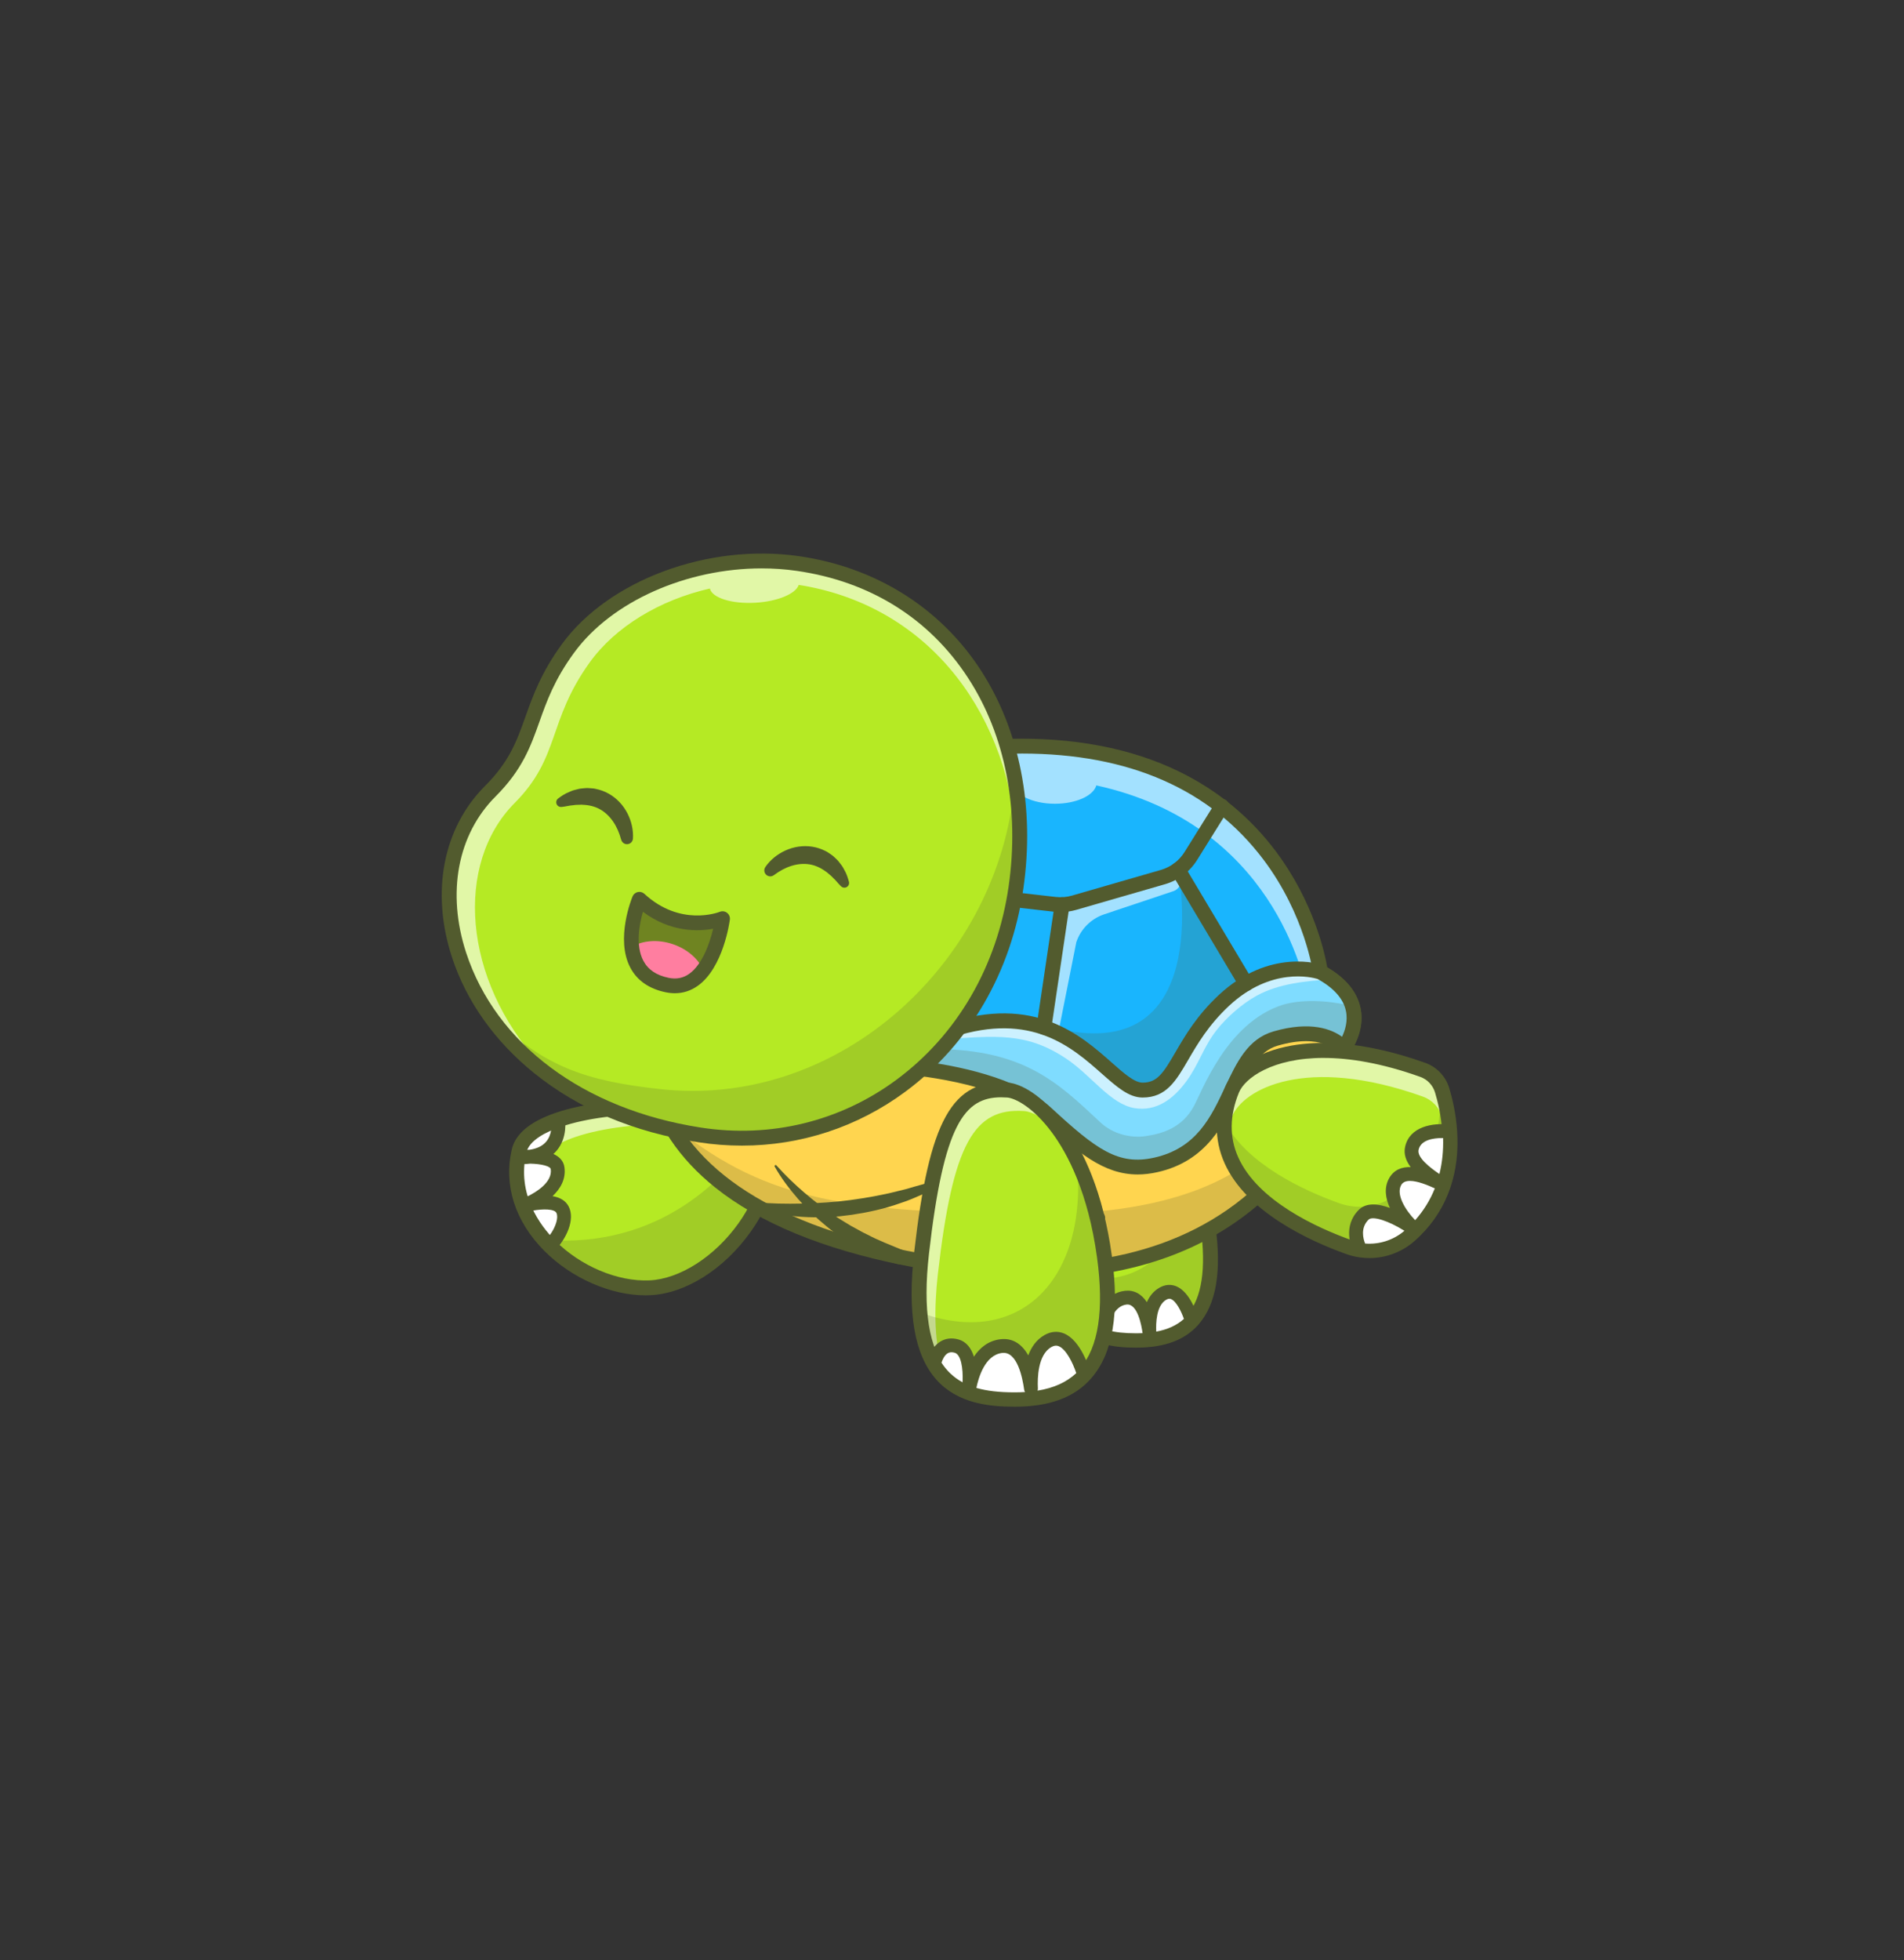 <svg width="375" height="386" viewBox="0 0 375 386" fill="none" xmlns="http://www.w3.org/2000/svg">
<rect x="0" y="0" width="375" height="386" fill="#333333" stroke="none"/>
<g clip-path="url(#clip0_799_27652)">
<path d="M234.602 260.991C232.424 263.325 229.492 264.333 226.387 264.667C225.489 264.767 224.577 264.806 223.661 264.806C221.17 264.806 218.655 264.597 216.412 263.759C214.258 262.954 212.355 261.568 210.971 259.223C209.263 256.345 208.339 252.019 208.691 245.551C208.751 244.368 208.858 243.115 209.01 241.78C211.362 221.11 214.765 215.614 222.564 216.141C224.87 216.298 229.708 219.39 233.453 227.098C235.322 230.944 236.918 235.944 237.79 242.303C239.135 252.128 237.573 257.8 234.599 260.991H234.602Z" fill="#B5EA24"/>
<g opacity="0.6">
<path d="M213.676 261.623C211.968 258.746 211.044 254.419 211.396 247.951C211.456 246.768 211.563 245.515 211.715 244.18C214.067 223.51 217.47 218.014 225.269 218.541C226.551 218.628 228.622 219.625 230.849 221.821C227.88 217.93 224.852 216.254 223.17 216.139C215.37 215.614 211.968 221.108 209.615 241.778C209.467 243.11 209.357 244.366 209.297 245.549C208.947 252.017 209.871 256.343 211.576 259.221C212.24 260.344 213.02 261.242 213.89 261.968C213.817 261.855 213.746 261.741 213.676 261.623Z" fill="white"/>
</g>
<g opacity="0.2">
<path d="M234.732 260.09C232.554 262.425 229.622 263.433 226.517 263.767C225.619 263.866 224.708 263.905 223.791 263.905C221.3 263.905 218.786 263.696 216.543 262.858C214.389 262.054 212.485 260.667 211.101 258.322C209.393 255.445 209.688 254.395 208.788 250.194C224.483 256.064 235.497 245.092 233.581 226.197C235.45 230.044 237.046 235.044 237.918 241.402C239.263 251.228 237.701 256.899 234.727 260.09H234.732Z" fill="#525B2E"/>
</g>
<path d="M223.794 265.37C219.768 265.37 214.702 264.876 211.258 261.014C207.746 257.079 206.579 250.439 207.686 240.712C209.782 222.314 212.694 213.099 222.794 213.778C224.799 213.914 228.361 215.721 231.8 220.374C234.442 223.949 237.902 230.466 239.372 241.203C240.631 250.395 239.55 256.802 236.066 260.795C233.382 263.873 229.366 265.37 223.791 265.37H223.794ZM221.71 216.671C216.065 216.671 212.898 220.854 210.597 241.047C209.602 249.773 210.561 255.834 213.443 259.066C216.099 262.04 220.164 262.442 223.794 262.442C228.538 262.442 231.737 261.309 233.86 258.873C236.714 255.601 237.591 249.791 236.471 241.605C233.972 223.372 225.303 216.888 222.598 216.705C222.295 216.684 222 216.674 221.71 216.674V216.671Z" fill="#525B2E"/>
<path d="M234.732 260.09C232.554 262.427 229.622 263.435 226.52 263.767C225.622 263.866 224.71 263.905 223.796 263.905C221.305 263.905 218.791 263.696 216.548 262.858C214.391 262.051 212.49 260.665 211.106 258.323C211.106 258.323 211.762 254.745 214.639 255.531C217.156 256.218 216.733 261.302 216.587 262.571C216.78 261.276 217.804 255.988 221.705 255.531C224.961 255.15 226.029 259.733 226.371 262.221C226.264 260.054 226.465 256.213 229.032 254.745C232.651 252.677 234.685 259.913 234.735 260.088L234.732 260.09Z" fill="white"/>
<path d="M223.794 264.098C220.739 264.098 218.412 263.761 216.477 263.041C214.049 262.132 212.237 260.623 210.936 258.424L210.9 258.361L210.913 258.291C210.926 258.215 211.273 256.398 212.548 255.596C213.161 255.21 213.882 255.126 214.689 255.346C216.483 255.834 216.882 258.322 216.9 260.338C217.553 258.26 218.916 255.667 221.679 255.34C224.327 255.032 225.585 257.724 226.191 260.221C226.342 258.134 226.972 255.701 228.933 254.581C229.711 254.137 230.481 254.063 231.225 254.369C233.528 255.312 234.784 259.557 234.92 260.04L234.928 260.095V260.171L234.876 260.226C232.894 262.351 230.168 263.571 226.541 263.96C225.692 264.054 224.797 264.101 223.796 264.101L223.794 264.098ZM211.31 258.288C212.561 260.372 214.297 261.808 216.613 262.675C218.504 263.38 220.783 263.709 223.794 263.709C224.778 263.709 225.661 263.665 226.496 263.571C229.98 263.197 232.604 262.041 234.513 260.038C234.306 259.346 233.087 255.547 231.076 254.724C230.442 254.466 229.802 254.526 229.123 254.915C226.648 256.33 226.455 260.093 226.559 262.21L226.173 262.247C225.818 259.657 224.763 255.359 221.723 255.724C217.924 256.171 216.934 261.531 216.775 262.599L216.389 262.547C216.506 261.521 216.976 256.369 214.584 255.716C213.887 255.528 213.271 255.594 212.756 255.92C211.756 256.549 211.386 257.959 211.31 258.286V258.288Z" fill="#525B2E"/>
<path d="M223.794 265.268C221.781 265.268 218.788 265.15 216.07 264.134C213.417 263.142 211.354 261.421 209.931 259.016C209.764 258.734 209.704 258.4 209.764 258.079C209.809 257.834 210.25 255.661 211.926 254.606C212.814 254.047 213.877 253.914 214.997 254.217C216.242 254.557 217.005 255.473 217.459 256.614C218.397 255.379 219.71 254.395 221.543 254.178C223.314 253.972 224.791 254.758 225.883 256.416C226.392 255.264 227.173 254.238 228.353 253.564C229.445 252.94 230.591 252.844 231.667 253.285C234.421 254.413 235.795 258.842 236.043 259.719C236.077 259.839 236.095 259.964 236.095 260.09C236.095 260.437 235.965 260.769 235.73 261.022C233.549 263.361 230.583 264.701 226.666 265.121C225.781 265.221 224.841 265.268 223.797 265.268H223.794ZM218.089 261.925C219.637 262.346 221.483 262.544 223.794 262.544C224.227 262.544 224.64 262.536 225.037 262.518C225.029 262.481 225.021 262.445 225.019 262.408C224.833 261.048 224.047 256.622 221.862 256.886C219.459 257.168 218.457 260.278 218.091 261.925H218.089ZM230.309 255.739C230.15 255.739 229.954 255.786 229.703 255.93C227.698 257.076 227.653 260.667 227.726 262.155C227.726 262.176 227.726 262.197 227.726 262.215C229.985 261.797 231.782 260.97 233.179 259.708C232.643 258.189 231.664 256.228 230.633 255.805C230.541 255.768 230.437 255.737 230.309 255.737V255.739ZM212.576 258.11C213.318 259.218 214.232 260.1 215.342 260.774C215.381 258.651 214.973 257.037 214.279 256.847C213.783 256.711 213.529 256.818 213.381 256.909C212.992 257.149 212.725 257.69 212.576 258.108V258.11Z" fill="#525B2E"/>
<path d="M127.982 253.583C121.258 253.886 113.584 250.641 108.284 245.316C107.913 244.94 107.547 244.559 107.203 244.16C103.019 239.428 100.696 233.295 102.228 226.657C102.852 223.957 105.785 221.931 109.926 220.516C121.883 216.416 143.942 217.395 149.765 221.962C150.457 222.503 150.916 223.095 151.109 223.735C154.687 235.812 140.863 253.001 127.987 253.586L127.982 253.583Z" fill="#B5EA24"/>
<g opacity="0.6">
<path d="M110.582 247.538C106.398 242.807 104.074 236.673 105.607 230.036C106.231 227.336 109.164 225.309 113.302 223.894C124.149 220.176 143.31 220.635 151.12 224.163C151.115 224.145 151.109 224.127 151.104 224.108C150.914 223.471 150.451 222.876 149.759 222.335C143.937 217.771 121.88 216.789 109.921 220.889C105.78 222.304 102.847 224.33 102.223 227.03C100.69 233.668 103.014 239.801 107.197 244.533C107.542 244.93 107.908 245.314 108.278 245.69C109.2 246.614 110.195 247.473 111.242 248.264C111.015 248.027 110.79 247.784 110.576 247.536L110.582 247.538Z" fill="white"/>
</g>
<path d="M108.284 245.316C103.435 240.448 100.568 233.85 102.228 226.659C102.85 223.959 105.782 221.933 109.923 220.515C109.923 220.515 110.148 226.108 106.221 227.419C106.221 227.419 108.84 227.419 109.822 230.038C110.803 232.657 106.876 235.602 106.876 235.602C106.876 235.602 109.495 235.602 110.803 238.221C111.72 240.051 110.393 243.164 108.284 245.318V245.316Z" fill="white"/>
<path d="M108.284 245.593L108.145 245.454C102.672 239.958 100.502 233.268 102.038 226.615C102.636 224.017 105.268 221.902 109.861 220.33L110.109 220.246L110.119 220.507C110.119 220.562 110.284 225.612 106.949 227.322C107.84 227.523 109.315 228.132 110.004 229.967C110.85 232.221 108.346 234.626 107.364 235.456C108.216 235.597 109.978 236.13 110.978 238.133C111.994 240.159 110.42 243.415 108.422 245.452L108.284 245.593ZM109.728 220.787C105.49 222.283 102.962 224.325 102.416 226.701C100.925 233.161 103.006 239.665 108.281 245.037C110.425 242.775 111.433 239.908 110.628 238.305C109.391 235.83 106.975 235.793 106.874 235.793H106.294L106.759 235.443C106.798 235.414 110.558 232.555 109.639 230.103C108.717 227.646 106.323 227.612 106.221 227.61H105.033L106.158 227.231C109.419 226.145 109.709 221.894 109.728 220.787Z" fill="#525B2E"/>
<path d="M127.128 255.068C120.292 255.068 112.587 251.71 107.244 246.35C101.45 240.532 99.163 233.422 100.8 226.327C101.502 223.272 104.414 220.852 109.448 219.126C120.64 215.292 140.991 215.627 149.039 219.778C150.937 220.758 152.104 221.946 152.509 223.311C154.196 229.009 152.496 236.025 147.845 242.561C142.589 249.945 135.004 254.729 128.05 255.045C127.745 255.058 127.439 255.066 127.131 255.066L127.128 255.068ZM128.802 219.371C122.295 219.371 115.517 220.149 110.399 221.901C107.639 222.847 104.231 224.494 103.657 226.988C101.764 235.187 106.393 241.344 109.323 244.284C114.349 249.329 121.653 252.405 127.917 252.123C133.899 251.851 140.785 247.433 145.459 240.866C149.524 235.156 151.109 228.907 149.702 224.15C149.605 223.828 149.219 223.173 147.699 222.387C144.02 220.489 136.61 219.371 128.805 219.371H128.802Z" fill="#525B2E"/>
<path d="M108.284 246.679C107.921 246.679 107.573 246.535 107.317 246.277C101.549 240.485 99.27 233.409 100.899 226.351C101.594 223.335 104.482 220.935 109.48 219.225C109.858 219.097 110.271 219.139 110.615 219.343C110.957 219.546 111.195 219.888 111.263 220.283C111.289 220.434 111.879 224.022 109.571 226.654C109.391 226.858 109.2 227.051 108.999 227.231C110.135 227.748 110.997 228.568 111.169 229.853C111.493 232.229 110.328 234.124 108.827 235.537C110.182 235.767 111.396 236.36 112.02 237.61C113.289 240.146 111.589 243.885 109.255 246.269C108.999 246.53 108.652 246.676 108.289 246.676H108.284V246.679ZM104.928 238.386C105.897 240.363 107.116 242.008 108.239 243.279C109.545 241.517 110.012 239.681 109.587 238.832C109.182 238.026 106.926 238.031 104.928 238.386ZM103.187 229.228C102.965 231.56 103.252 233.701 103.834 235.618C105.594 234.759 108.824 232.814 108.472 230.221C108.391 229.623 106.581 229.187 104.419 229.134C104.022 229.181 103.612 229.213 103.187 229.226V229.228ZM108.555 222.502C106.479 223.403 104.448 224.685 103.735 226.406C103.915 226.403 104.106 226.403 104.302 226.406C105.719 226.197 106.795 225.685 107.513 224.876C108.153 224.152 108.438 223.27 108.555 222.505V222.502Z" fill="#525B2E"/>
<g opacity="0.2">
<path d="M127.982 253.583C121.259 253.886 113.584 250.64 108.284 245.316C107.913 244.94 107.547 244.559 107.203 244.159C129.964 245.856 143.195 232.077 149.762 221.959C150.454 222.499 150.914 223.092 151.107 223.732C154.684 235.809 140.861 252.998 127.985 253.583H127.982Z" fill="#525B2E"/>
</g>
<path d="M267.434 200.033C267.103 199.793 258.692 193.8 250.668 198.612C242.485 203.521 236.265 223.489 226.447 222.833C216.626 222.178 203.86 196.975 178.657 210.394C178.657 210.394 143.861 205.331 129.364 213.264C126.264 201.409 130.539 191.408 130.539 191.408C130.539 191.408 143.305 148.527 199.139 146.956C254.974 145.381 260.815 191.408 260.815 191.408C265.776 194.103 267.299 197.286 267.434 200.03V200.033Z" fill="#19B5FE"/>
<g opacity="0.6">
<path d="M232.126 172.031L209.976 179.165L206.597 201.692L208.474 203.193L211.981 185.541C212.845 182.946 214.882 180.907 217.477 180.04L231.092 175.486C232.513 175.011 233.056 173.285 232.165 172.081L232.129 172.031H232.126Z" fill="white"/>
</g>
<g opacity="0.6">
<path d="M266.685 200.033C266.46 199.871 262.627 197.147 257.716 196.792C256.909 192.097 250.456 162.202 215.924 154.658C215.357 156.698 211.921 158.27 207.766 158.27C203.213 158.27 199.526 156.384 199.526 154.058C199.526 153.669 199.627 153.293 199.823 152.938C198.622 152.922 197.392 152.935 196.139 152.972C150.744 154.246 133.818 182.825 129.071 193.468C129.471 192.157 129.787 191.413 129.787 191.413C129.787 191.413 142.555 148.535 198.392 146.963C254.224 145.389 260.068 191.413 260.068 191.413C265.027 194.108 266.552 197.291 266.688 200.035L266.685 200.033Z" fill="white"/>
</g>
<path d="M264.648 206.47C264.648 206.47 264.64 206.527 264.617 206.632C263.993 209.935 252.814 262.706 178.234 247.71C150.569 242.151 137.51 231.537 131.706 221.009C130.264 218.395 129.272 215.789 128.612 213.267C143.111 205.329 177.905 210.394 177.905 210.394C203.108 196.973 215.874 222.178 225.695 222.831C235.515 223.484 241.733 203.519 249.919 198.607C257.943 193.798 266.351 199.79 266.685 200.031C266.857 203.624 264.646 206.464 264.646 206.464L264.648 206.47Z" fill="#FFD54F"/>
<g opacity="0.2">
<path d="M264.617 206.632C263.993 209.935 252.814 262.706 178.234 247.71C150.569 242.151 137.51 231.537 131.706 221.009C149.906 235.853 164.549 238.483 200.837 239.094C250.535 239.932 254.762 218.588 264.617 206.629V206.632Z" fill="#525B2E"/>
</g>
<path d="M203.202 251.862C195.374 251.862 186.948 250.959 177.944 249.149C162.011 245.948 149.514 240.78 140.803 233.79C133.803 228.174 129.223 221.392 127.196 213.64C124.118 201.858 127.975 191.967 128.408 190.915C128.745 189.826 132.137 179.449 142.077 168.777C151.548 158.612 168.999 146.321 198.348 145.496C211.315 145.133 222.721 147.293 232.223 151.925C239.866 155.651 246.297 160.965 251.339 167.72C258.781 177.692 260.927 187.701 261.403 190.487C266.724 193.599 268.017 197.333 268.145 199.965C268.309 203.368 266.651 206.143 266.027 207.057C265.479 209.89 261.306 228.286 243.289 240.712C232.52 248.141 219.096 251.867 203.2 251.867L203.202 251.862ZM201.213 148.384C200.293 148.384 199.366 148.397 198.429 148.423C170.166 149.217 153.402 160.96 144.318 170.668C134.45 181.212 131.22 191.724 131.189 191.829C131.173 191.881 131.155 191.933 131.131 191.985C131.092 192.079 127.1 201.699 130.027 212.896C134.296 229.216 151.062 240.757 178.519 246.274C204.975 251.593 226.194 248.917 241.584 238.323C259.711 225.847 263.168 206.42 263.202 206.224C263.241 205.987 263.34 205.762 263.486 205.571C263.505 205.548 265.364 203.083 265.218 200.101C265.077 197.221 263.108 194.727 259.363 192.696C258.948 192.471 258.669 192.061 258.609 191.591C258.593 191.482 257.068 180.235 248.911 169.362C238.461 155.432 222.42 148.382 201.21 148.382L201.213 148.384Z" fill="#525B2E"/>
<path d="M264.648 206.47C264.648 206.47 261.374 201.558 251.23 204.506C241.083 207.449 243.699 225.782 227.658 229.383C219.616 231.19 214.566 227.088 206.056 219.236C197.544 211.379 177.905 210.071 177.905 210.071L184.065 205.232L184.697 204.736L187.07 202.869C210.968 195.012 218.167 214.651 225.042 214.651C231.917 214.651 231.586 205.812 241.08 196.976C250.571 188.137 260.066 191.411 260.066 191.411C260.917 191.874 261.666 192.349 262.327 192.837C264.667 194.561 265.86 196.407 266.372 198.172C267.664 202.595 264.648 206.47 264.648 206.47Z" fill="#7FDCFF"/>
<g opacity="0.6">
<path d="M262.327 192.839C257.3 193.147 251.95 193.643 247.519 196.061C244.712 197.594 241.612 200.297 239.636 202.819C236.97 206.213 236.189 209.48 233.63 212.956C231.074 216.428 227.755 218.891 223.494 218.212C218.702 217.449 215.015 211.809 209.978 208.451C202.095 203.195 196.087 203.947 185.154 204.723C185.005 204.733 184.851 204.73 184.699 204.738L187.073 202.871C210.97 195.014 218.169 214.653 225.045 214.653C231.92 214.653 231.588 205.814 241.082 196.978C250.574 188.139 260.068 191.413 260.068 191.413C260.919 191.876 261.669 192.351 262.33 192.839H262.327Z" fill="white"/>
</g>
<g opacity="0.2">
<path d="M264.648 206.47C264.648 206.47 261.374 201.558 251.23 204.506C241.083 207.449 243.699 225.782 227.658 229.383C219.616 231.19 214.566 227.088 206.056 219.236C197.544 211.379 177.905 210.071 177.905 210.071L182.193 206.572C201.341 206.196 208.098 212.953 216.796 221.072C219.102 223.223 222.561 224.174 225.682 223.714C229.157 223.2 232.876 221.965 235.129 217.834C236.811 214.75 241.589 201.54 252.399 197.937C255.778 196.811 261.41 196.811 266.369 198.174C267.662 202.598 264.646 206.473 264.646 206.473L264.648 206.47Z" fill="#525B2E"/>
</g>
<path d="M224.073 231.268C217.329 231.268 212.203 226.904 205.061 220.311C197.035 212.901 177.999 211.543 177.806 211.532C177.2 211.493 176.683 211.083 176.503 210.504C176.323 209.924 176.521 209.295 176.997 208.919L186.162 201.717C186.295 201.613 186.446 201.532 186.608 201.477C203.798 195.826 212.9 203.877 218.924 209.203C221.342 211.342 223.431 213.188 225.034 213.188C227.899 213.188 229.084 211.358 231.492 207.219C233.372 203.989 235.711 199.968 240.075 195.905C250.096 186.575 260.113 189.881 260.536 190.027C260.611 190.053 260.684 190.087 260.758 190.124C264.834 192.335 267.254 195.145 267.949 198.469C268.949 203.247 265.925 207.201 265.797 207.368C265.507 207.738 265.058 207.953 264.588 207.932C264.123 207.916 263.698 207.678 263.434 207.297C263.29 207.099 260.431 203.354 251.629 205.911C247.814 207.018 246.004 210.877 243.91 215.342C241.135 221.264 237.677 228.63 227.974 230.811C226.604 231.119 225.308 231.268 224.068 231.268H224.073ZM181.66 208.984C187.888 209.778 200.46 212.076 207.051 218.16C215.937 226.361 220.258 229.544 227.34 227.954C235.643 226.09 238.5 219.995 241.265 214.102C243.563 209.203 245.733 204.576 250.819 203.101C258.149 200.973 262.306 202.688 264.319 204.153C264.904 202.931 265.51 201.054 265.082 199.048C264.57 196.644 262.687 194.531 259.483 192.766C258.436 192.45 250.355 190.343 242.077 198.051C238.03 201.819 235.813 205.631 234.03 208.694C231.617 212.843 229.711 216.12 225.039 216.12C222.326 216.12 219.969 214.037 216.987 211.402C211.164 206.253 203.202 199.21 187.768 204.185L181.655 208.987L181.66 208.984Z" fill="#525B2E"/>
<path d="M208.876 179.609C208.456 179.609 208.035 179.585 207.612 179.535L187.851 177.285C185.222 176.984 182.783 175.752 180.981 173.814L163.787 155.314C163.236 154.721 163.27 153.795 163.862 153.244C164.455 152.693 165.382 152.727 165.933 153.319L183.127 171.819C184.454 173.245 186.248 174.151 188.183 174.373L207.944 176.624C209.022 176.747 210.093 176.655 211.135 176.355L228.635 171.3C230.572 170.741 232.228 169.49 233.296 167.78L239.401 157.999C239.829 157.312 240.732 157.103 241.419 157.531C242.106 157.959 242.315 158.863 241.887 159.55L235.782 169.331C234.33 171.655 232.082 173.355 229.45 174.115L211.95 179.17C210.944 179.46 209.915 179.606 208.879 179.606L208.876 179.609Z" fill="#525B2E"/>
<path d="M245.417 195.176C244.918 195.176 244.43 194.92 244.159 194.461L230.766 172.002C230.351 171.307 230.578 170.407 231.275 169.994C231.97 169.579 232.87 169.809 233.283 170.503L246.676 192.962C247.091 193.656 246.864 194.557 246.167 194.97C245.932 195.111 245.673 195.176 245.417 195.176Z" fill="#525B2E"/>
<path d="M205.61 203.759C205.539 203.759 205.466 203.754 205.393 203.744C204.591 203.626 204.04 202.88 204.158 202.081L207.74 177.922C207.858 177.12 208.605 176.564 209.404 176.687C210.205 176.804 210.756 177.551 210.639 178.35L207.056 202.509C206.949 203.237 206.323 203.759 205.61 203.759Z" fill="#525B2E"/>
<path d="M152.927 229.495C154.627 231.393 156.462 233.166 158.379 234.811C160.285 236.47 162.298 237.989 164.379 239.373C165.398 240.099 166.497 240.694 167.549 241.358L169.184 242.251C169.458 242.394 169.719 242.564 169.999 242.697L170.832 243.107C173.022 244.269 175.328 245.139 177.618 246.097L177.696 246.131C178.443 246.444 178.793 247.301 178.482 248.047C178.192 248.737 177.438 249.089 176.735 248.891C174.184 248.173 171.678 247.222 169.364 245.927C168.176 245.337 167.085 244.577 165.964 243.877C165.424 243.499 164.894 243.105 164.361 242.713C163.823 242.332 163.317 241.911 162.807 241.493C160.766 239.835 158.87 238.013 157.152 236.047C155.439 234.078 153.862 231.999 152.582 229.725C152.525 229.623 152.561 229.495 152.663 229.44C152.749 229.391 152.859 229.412 152.922 229.482L152.929 229.49L152.927 229.495Z" fill="#525B2E"/>
<path d="M148.53 236.736C150.096 236.864 151.7 236.95 153.277 237C154.862 237.034 156.442 237.042 158.016 237C159.591 236.979 161.165 236.88 162.732 236.783C163.515 236.71 164.299 236.655 165.082 236.593L167.424 236.316C170.539 235.89 173.649 235.36 176.712 234.574L177.866 234.292C178.255 234.214 178.634 234.096 179.012 233.984C179.775 233.765 180.532 233.532 181.302 233.329C182.081 233.143 182.814 232.84 183.582 232.608C184.342 232.36 185.104 232.117 185.88 231.89L185.911 231.882C186.17 231.806 186.444 231.955 186.52 232.214C186.585 232.436 186.486 232.665 186.295 232.775C185.59 233.182 184.875 233.577 184.156 233.963C183.436 234.35 182.718 234.752 181.963 235.065C180.462 235.707 178.968 236.407 177.396 236.888C174.305 238.013 171.069 238.708 167.816 239.204L165.364 239.507C164.541 239.561 163.719 239.622 162.896 239.666C161.251 239.731 159.601 239.723 157.956 239.611C154.669 239.379 151.405 238.87 148.279 237.684C148.026 237.587 147.898 237.305 147.994 237.052C148.073 236.843 148.282 236.721 148.493 236.736H148.53Z" fill="#525B2E"/>
<path d="M190.282 251.092C189.509 251.092 188.862 250.486 188.82 249.706C188.775 248.899 189.397 248.207 190.204 248.165C190.374 248.155 207.145 247.155 215.148 238.843C215.71 238.261 216.637 238.243 217.219 238.804C217.801 239.366 217.82 240.292 217.258 240.875C208.448 250.024 191.094 251.05 190.36 251.092C190.334 251.092 190.308 251.092 190.282 251.092Z" fill="#525B2E"/>
<path d="M200.095 174.801C195.51 206.514 168.445 228.234 137.769 223.476C91.609 216.316 77.882 174.472 96.567 155.797C105.936 146.436 103.223 139.537 111.861 127.696C120.433 115.948 139.283 108.383 157.159 110.966C187.883 115.408 204.68 143.086 200.098 174.799L200.095 174.801Z" fill="#B5EA24"/>
<g opacity="0.2">
<path d="M199.826 154.283C199.711 155.557 199.568 156.84 199.38 158.132C194.614 191.106 164.361 218.246 130.009 214.458C116.203 212.935 106.733 210.327 96.515 199.42C104.479 210.306 118.102 219.359 137.396 222.351C168.072 227.109 195.136 205.389 199.722 173.676C200.69 166.971 200.701 160.448 199.829 154.286L199.826 154.283Z" fill="#525B2E"/>
</g>
<g opacity="0.6">
<path d="M200.372 166.691C198.92 141.3 183.856 120.358 159.319 115.528C158.65 115.397 157.982 115.28 157.311 115.183C156.736 116.922 153.175 118.426 148.793 118.685C144.13 118.959 140.234 117.724 139.813 115.888C129.899 118.152 121.172 123.437 116.12 130.474C107.819 142.031 110.349 149.081 101.372 158.111C89.494 170.057 91.115 192.85 106.351 209.504C86.089 193.635 82.697 168.114 96.181 154.643C105.547 145.284 102.834 138.383 111.472 126.542C120.042 114.796 138.894 107.229 156.77 109.814C185.222 113.924 201.73 137.973 200.369 166.693L200.372 166.691Z" fill="white"/>
</g>
<path d="M146.127 225.588C143.284 225.588 140.417 225.369 137.545 224.923C124.852 222.954 113.981 218.384 105.234 211.339C97.463 205.08 91.854 197.179 89.016 188.489C84.822 175.639 87.256 163.033 95.534 154.76C100.346 149.951 101.795 145.877 103.474 141.162C104.926 137.085 106.568 132.466 110.678 126.831C119.88 114.219 139.519 106.937 157.369 109.517C172.425 111.692 185.112 119.627 193.095 131.855C200.85 143.736 203.85 159.061 201.547 175.01C199.171 191.455 190.909 205.655 178.284 214.99C168.879 221.943 157.7 225.588 146.13 225.588H146.127ZM150.008 111.924C135.262 111.924 120.475 118.376 113.047 128.56C109.187 133.85 107.686 138.067 106.234 142.146C104.511 146.987 102.884 151.557 97.604 156.834C90.126 164.307 87.956 175.801 91.802 187.58C97.677 205.576 114.947 218.452 137.996 222.027C151.773 224.165 165.461 220.828 176.542 212.632C188.533 203.767 196.382 190.257 198.646 174.59C200.85 159.348 198.006 144.739 190.64 133.456C183.015 121.774 171.364 114.499 156.948 112.415C154.656 112.084 152.332 111.924 150.005 111.924H150.008Z" fill="#525B2E"/>
<path d="M213.354 271.89C210.628 274.812 206.96 276.073 203.079 276.489C201.957 276.611 200.816 276.661 199.669 276.661C196.554 276.661 193.408 276.397 190.603 275.35C187.909 274.345 185.527 272.608 183.796 269.676C181.66 266.075 180.503 260.662 180.942 252.57C181.018 251.09 181.153 249.52 181.339 247.854C184.282 221.993 188.54 215.121 198.298 215.776C201.181 215.972 207.236 219.839 211.918 229.482C214.258 234.295 216.255 240.551 217.344 248.505C219.026 260.795 217.073 267.893 213.354 271.882V271.89Z" fill="#B5EA24"/>
<g opacity="0.6">
<path d="M187.177 272.681C185.041 269.08 183.885 263.667 184.323 255.575C184.399 254.095 184.535 252.526 184.72 250.86C187.663 224.999 191.922 218.126 201.68 218.781C203.286 218.891 205.873 220.139 208.659 222.886C204.946 218.019 201.155 215.92 199.05 215.779C189.292 215.121 185.036 221.996 182.091 247.857C181.903 249.523 181.767 251.092 181.694 252.573C181.255 260.662 182.412 266.077 184.548 269.678C185.376 271.08 186.355 272.208 187.444 273.115C187.352 272.974 187.264 272.83 187.175 272.681H187.177Z" fill="white"/>
</g>
<g opacity="0.2">
<path d="M213.522 270.765C210.796 273.687 207.127 274.948 203.247 275.363C202.124 275.486 200.983 275.535 199.836 275.535C196.721 275.535 193.575 275.272 190.77 274.225C188.076 273.219 185.694 271.483 183.963 268.55C181.827 264.95 182.195 263.636 181.067 258.38C200.703 265.723 214.48 251.998 212.085 228.359C214.425 233.172 216.423 239.428 217.511 247.382C219.193 259.673 217.24 266.77 213.522 270.76V270.765Z" fill="#525B2E"/>
</g>
<path d="M199.836 277C194.875 277 188.64 276.394 184.428 271.676C180.109 266.837 178.675 258.622 180.051 246.564C183.015 220.557 187.506 212.444 198.565 213.193C203.542 213.528 215.592 222.552 218.966 247.188C220.525 258.575 219.201 266.495 214.918 271.407C211.634 275.172 206.701 277.002 199.839 277.002L199.836 277ZM197.204 216.073C189.94 216.073 185.869 221.374 182.963 246.896C181.707 257.92 182.937 265.602 186.616 269.725C190.034 273.553 195.217 274.07 199.839 274.07C205.805 274.07 210.015 272.569 212.709 269.48C216.352 265.304 217.48 257.936 216.062 247.585C214.318 234.843 210.281 227.205 207.205 223.04C203.312 217.773 199.721 216.209 198.369 216.118C197.972 216.092 197.585 216.076 197.207 216.076L197.204 216.073Z" fill="#525B2E"/>
<path d="M213.519 270.765C210.796 273.687 207.127 274.948 203.244 275.363C202.121 275.488 200.98 275.535 199.837 275.535C196.722 275.535 193.575 275.274 190.771 274.227C188.073 273.219 185.695 271.485 183.963 268.556C183.963 268.556 184.781 264.08 188.381 265.062C191.531 265.918 191 272.282 190.818 273.869C191.061 272.248 192.34 265.634 197.22 265.062C201.291 264.584 202.631 270.318 203.056 273.431C202.923 270.72 203.174 265.916 206.385 264.08C210.913 261.495 213.459 270.545 213.522 270.765H213.519Z" fill="white"/>
<path d="M199.837 275.731C196.019 275.731 193.116 275.31 190.703 274.41C187.674 273.279 185.415 271.394 183.794 268.655L183.757 268.592L183.77 268.521C183.788 268.425 184.217 266.177 185.794 265.182C186.548 264.706 187.436 264.605 188.434 264.876C190.75 265.506 191.186 268.843 191.165 271.399C191.938 268.764 193.627 265.289 197.197 264.868C200.583 264.477 202.142 268.07 202.863 271.258C203.009 268.592 203.751 265.362 206.289 263.91C207.25 263.362 208.2 263.273 209.114 263.646C211.971 264.814 213.537 270.109 213.707 270.707L213.715 270.764V270.84L213.663 270.895C211.193 273.545 207.79 275.068 203.265 275.551C202.208 275.668 201.085 275.726 199.837 275.726V275.731ZM184.167 268.519C185.739 271.146 187.922 272.953 190.839 274.044C193.21 274.929 196.069 275.342 199.837 275.342C201.069 275.342 202.176 275.284 203.223 275.169C207.605 274.699 210.905 273.242 213.302 270.715C213.067 269.924 211.527 265.056 208.965 264.009C208.169 263.683 207.331 263.764 206.479 264.25C203.362 266.033 203.116 270.762 203.247 273.423L202.86 273.459C202.414 270.203 201.095 264.803 197.239 265.257C192.572 265.806 191.288 272.013 191.006 273.9L190.619 273.848C190.768 272.558 191.361 266.075 188.327 265.25C187.441 265.007 186.658 265.096 186 265.511C184.713 266.32 184.251 268.143 184.167 268.521V268.519Z" fill="#525B2E"/>
<path d="M199.837 276.898C197.343 276.898 193.643 276.754 190.293 275.504C187.05 274.292 184.525 272.187 182.788 269.247C182.621 268.965 182.561 268.631 182.621 268.31C182.673 268.02 183.198 265.435 185.17 264.192C186.198 263.544 187.431 263.39 188.736 263.748C190.384 264.197 191.311 265.534 191.81 267.148C192.956 265.427 194.63 263.996 197.058 263.711C199.351 263.448 201.207 264.547 202.521 266.894C203.121 265.278 204.108 263.813 205.704 262.899C206.973 262.174 208.305 262.059 209.55 262.57C212.848 263.92 214.522 269.325 214.825 270.396C214.859 270.516 214.877 270.642 214.877 270.767C214.877 271.114 214.746 271.446 214.511 271.699C211.84 274.564 208.2 276.206 203.385 276.72C202.288 276.843 201.124 276.901 199.834 276.901L199.837 276.898ZM192.301 273.3C194.332 273.892 196.763 274.174 199.837 274.174C200.557 274.174 201.231 274.154 201.876 274.114C201.79 273.966 201.73 273.796 201.706 273.616C201.393 271.333 200.359 266.054 197.379 266.414C193.998 266.811 192.713 271.281 192.303 273.3H192.301ZM207.989 264.975C207.738 264.975 207.435 265.046 207.059 265.26C204.385 266.787 204.32 271.435 204.414 273.362C204.422 273.527 204.401 273.689 204.354 273.838C207.555 273.318 210.062 272.182 211.976 270.383C211.292 268.349 209.976 265.68 208.524 265.085C208.378 265.025 208.203 264.973 207.989 264.973V264.975ZM185.426 268.331C186.504 269.991 187.877 271.268 189.585 272.195C189.713 269.357 189.261 266.712 188.024 266.372C187.274 266.169 186.867 266.341 186.629 266.49C186.008 266.876 185.619 267.73 185.428 268.328L185.426 268.331Z" fill="#525B2E"/>
<path d="M284.274 233.37C283.227 236.483 281.456 239.567 278.628 242.342C278.318 242.651 277.996 242.951 277.66 243.249C274.978 245.619 271.427 246.643 267.964 246.139C267.173 246.027 266.387 245.834 265.617 245.557C255.24 241.841 235.476 232.235 242.641 214.614C244.822 209.254 257.125 202.42 280.229 210.674C282.065 211.33 283.477 212.826 284.039 214.693C284.642 216.693 285.316 219.555 285.527 222.827C285.744 226.083 285.501 229.744 284.274 233.37Z" fill="#B5EA24"/>
<g opacity="0.6">
<path d="M242.641 219.87C244.822 214.509 257.126 207.676 280.229 215.93C282.065 216.585 283.477 218.081 284.039 219.948C284.632 221.912 285.29 224.711 285.514 227.91C285.629 226.416 285.621 224.959 285.527 223.575C285.316 220.301 284.639 217.442 284.039 215.442C283.475 213.572 282.065 212.076 280.229 211.423C257.126 203.172 244.822 210.003 242.641 215.363C241.226 218.844 240.866 222.011 241.271 224.884C241.487 223.288 241.929 221.617 242.641 219.868V219.87Z" fill="white"/>
</g>
<g opacity="0.2">
<path d="M285.53 222.826C285.318 219.551 284.642 216.692 284.042 214.692C283.932 214.326 283.78 213.982 283.608 213.647C283.624 213.83 283.642 214.008 283.652 214.191C283.869 217.447 283.626 221.108 282.399 224.734C281.352 227.847 279.582 230.931 276.754 233.706C276.443 234.015 276.122 234.315 275.785 234.613C273.103 236.983 269.552 238.007 266.09 237.503C265.299 237.391 264.513 237.198 263.742 236.921C256.781 234.427 245.595 229.283 241.148 220.846C240.271 234.542 256.538 242.305 265.62 245.556C266.39 245.835 267.173 246.029 267.967 246.138C271.43 246.642 274.981 245.619 277.662 243.248C277.999 242.95 278.32 242.65 278.631 242.342C281.459 239.566 283.229 236.482 284.277 233.37C285.504 229.743 285.747 226.084 285.53 222.826Z" fill="#525B2E"/>
</g>
<path d="M269.706 247.729C269.059 247.729 268.406 247.682 267.753 247.588C266.86 247.462 265.972 247.24 265.118 246.932C258.034 244.397 245.498 238.696 241.184 229.051C239.101 224.39 239.135 219.345 241.284 214.06C242.44 211.217 246.198 207.634 253.279 206.104C258.543 204.968 267.578 204.597 280.72 209.292C282.979 210.096 284.744 211.958 285.438 214.269C286.021 216.199 286.76 219.23 286.987 222.732C287.251 226.716 286.804 230.453 285.66 233.837C284.444 237.456 282.42 240.671 279.652 243.389C279.31 243.726 278.976 244.042 278.626 244.347C276.14 246.546 272.967 247.731 269.701 247.731L269.706 247.729ZM260.692 208.318C250.6 208.318 245.169 212.284 243.999 215.165C242.161 219.682 242.116 223.951 243.861 227.858C247.728 236.511 259.46 241.796 266.111 244.177C266.779 244.418 267.468 244.59 268.168 244.689C271.252 245.141 274.357 244.214 276.688 242.154C276.994 241.882 277.292 241.605 277.597 241.302C280.038 238.908 281.814 236.083 282.885 232.905C283.906 229.884 284.303 226.526 284.065 222.925C283.856 219.7 283.172 216.898 282.634 215.118C282.206 213.695 281.122 212.551 279.736 212.055C272.15 209.344 265.818 208.321 260.69 208.321L260.692 208.318Z" fill="#525B2E"/>
<path d="M284.274 233.37C283.227 236.482 281.457 239.566 278.629 242.342C278.318 242.65 277.997 242.95 277.66 243.248C274.978 245.619 271.427 246.642 267.965 246.138C267.865 245.987 265.68 242.099 268.576 239.203C270.615 237.164 276.239 240.352 278.723 242.149C276.506 240.227 273.007 235.785 274.795 232.657C276.54 229.607 281.577 231.986 284.287 233.312C282.154 231.96 277.412 229.056 278.067 226.111C278.945 222.163 284.673 222.716 285.527 222.829C285.744 226.085 285.501 229.746 284.274 233.372V233.37Z" fill="white"/>
<path d="M269.704 246.459C269.116 246.459 268.526 246.417 267.936 246.331L267.85 246.318L267.803 246.245C267.777 246.206 265.411 242.096 268.44 239.064C270.176 237.328 274.281 239.119 277.172 240.884C275.043 238.506 273.184 235.085 274.628 232.557C276.028 230.108 279.357 230.946 282.015 232.048C279.827 230.505 277.38 228.312 277.879 226.066C278.811 221.878 284.867 222.543 285.553 222.632L285.713 222.653L285.723 222.812C285.976 226.633 285.551 230.205 284.459 233.432C283.305 236.861 281.391 239.905 278.764 242.48C278.438 242.804 278.117 243.101 277.788 243.394C275.537 245.383 272.665 246.459 269.704 246.459ZM268.085 245.958C271.505 246.43 274.942 245.389 277.529 243.101C277.85 242.819 278.161 242.527 278.48 242.213C275.464 240.064 270.471 237.581 268.711 239.339C266.077 241.973 267.784 245.415 268.082 245.958H268.085ZM277.681 231.359C276.534 231.359 275.547 231.73 274.962 232.751C273.333 235.605 276.315 239.767 278.764 241.926C281.177 239.48 282.955 236.615 284.052 233.411C282.43 232.62 279.791 231.359 277.681 231.359ZM283.989 222.927C282.034 222.927 278.874 223.371 278.258 226.149C277.652 228.87 282.044 231.662 284.185 233.014C285.175 229.959 285.564 226.591 285.342 222.998C285.076 222.969 284.59 222.927 283.987 222.927H283.989Z" fill="#525B2E"/>
<path d="M269.706 247.627C269.061 247.627 268.416 247.579 267.769 247.485C267.382 247.428 267.037 247.209 266.823 246.88C266.019 245.647 264.439 241.412 267.615 238.237C269.111 236.741 271.49 237.025 273.748 237.861C272.863 235.936 272.552 233.84 273.615 231.978C274.576 230.299 276.143 229.766 277.835 229.816C276.931 228.612 276.419 227.265 276.743 225.81C277.621 221.859 282.122 221.006 285.707 221.473C286.352 221.557 286.848 222.084 286.89 222.734C287.154 226.708 286.71 230.432 285.569 233.803C284.357 237.406 282.344 240.605 279.587 243.31C279.247 243.647 278.91 243.96 278.566 244.266C276.098 246.446 272.952 247.624 269.709 247.624L269.706 247.627ZM268.865 244.869C271.672 245.088 274.448 244.195 276.605 242.36C273.492 240.401 270.333 239.373 269.539 240.164C267.92 241.783 268.468 243.882 268.865 244.869ZM277.696 232.539C276.931 232.539 276.307 232.759 275.978 233.333C274.918 235.19 276.751 238.229 278.722 240.271C280.383 238.401 281.681 236.304 282.592 234.009C281.167 233.349 279.169 232.539 277.699 232.539H277.696ZM283.994 224.1C282.375 224.1 279.84 224.426 279.399 226.406C279.062 227.92 281.61 229.904 283.498 231.179C284.052 228.967 284.295 226.596 284.224 224.102C284.148 224.102 284.073 224.102 283.992 224.102L283.994 224.1Z" fill="#525B2E"/>
<path d="M131.39 193.968C126.528 192.957 124.802 189.777 124.429 186.447C123.919 181.904 125.925 177.073 125.925 177.073C133.805 184.324 142.31 180.893 142.31 180.893C142.31 180.893 141.503 187.124 138.516 191.035C136.876 193.182 134.576 194.631 131.387 193.97L131.39 193.968Z" fill="#6F8421"/>
<path d="M131.39 193.967C126.528 192.956 124.802 189.776 124.428 186.447C126.52 185.204 129.51 184.916 132.468 185.901C135.372 186.87 137.563 188.831 138.516 191.032C136.876 193.178 134.575 194.627 131.387 193.967H131.39Z" fill="#FF7EA0"/>
<path d="M132.917 195.581C132.325 195.581 131.716 195.516 131.095 195.388C127.823 194.709 125.483 193.077 124.144 190.544C121.162 184.901 124.444 176.856 124.585 176.517C124.768 176.078 125.152 175.759 125.614 175.655C126.076 175.553 126.559 175.684 126.909 176.005C133.98 182.515 141.461 179.671 141.775 179.546C142.252 179.358 142.796 179.433 143.2 179.749C143.605 180.065 143.816 180.569 143.751 181.078C143.702 181.462 142.48 190.523 137.443 194.111C136.067 195.09 134.552 195.581 132.915 195.581H132.917ZM126.627 179.54C125.933 181.964 125.121 186.186 126.713 189.194C127.643 190.949 129.27 192.045 131.685 192.547C133.223 192.865 134.557 192.604 135.761 191.748C138.31 189.933 139.78 185.76 140.461 182.885C137.453 183.436 132.04 183.588 126.627 179.54Z" fill="#525B2E"/>
<path d="M122.334 165.317C121.979 164.014 121.465 162.805 120.752 161.774C120.044 160.745 119.159 159.907 118.151 159.348C117.138 158.79 116 158.515 114.754 158.474L114.522 158.453L114.284 158.466C114.125 158.476 113.966 158.481 113.804 158.484C113.642 158.494 113.477 158.479 113.313 158.502L112.817 158.568C112.138 158.609 111.469 158.808 110.733 158.884L110.582 158.899C110.07 158.954 109.61 158.583 109.558 158.071C109.521 157.727 109.678 157.406 109.939 157.218C110.6 156.742 111.284 156.265 112.078 155.962L112.665 155.714C112.861 155.625 113.075 155.591 113.284 155.528C113.493 155.473 113.705 155.418 113.916 155.369L114.235 155.296L114.564 155.262C115.008 155.23 115.449 155.152 115.903 155.186C116.13 155.197 116.357 155.215 116.585 155.236C116.812 155.257 117.039 155.264 117.264 155.327C118.164 155.507 119.052 155.815 119.859 156.27C121.483 157.168 122.757 158.573 123.564 160.134C124.371 161.701 124.763 163.435 124.661 165.129C124.622 165.777 124.066 166.271 123.418 166.231C122.904 166.2 122.486 165.842 122.355 165.37L122.34 165.315L122.334 165.317Z" fill="#525B2E"/>
<path d="M150.741 170.72C151.707 169.326 153.089 168.205 154.692 167.474C156.293 166.746 158.16 166.43 159.993 166.728C160.907 166.869 161.794 167.174 162.614 167.592C162.828 167.681 163.014 167.816 163.204 167.942C163.395 168.067 163.583 168.192 163.768 168.326C164.144 168.579 164.445 168.913 164.774 169.213L165.011 169.446L165.218 169.702C165.353 169.871 165.486 170.044 165.617 170.216C165.742 170.391 165.889 170.553 165.988 170.744L166.296 171.3C166.732 172.028 166.975 172.827 167.199 173.608C167.343 174.102 167.056 174.619 166.562 174.762C166.231 174.859 165.886 174.762 165.656 174.535L165.547 174.428C165.016 173.911 164.612 173.342 164.105 172.89L163.755 172.532C163.64 172.412 163.502 172.323 163.382 172.214C163.257 172.112 163.134 172.007 163.016 171.9L162.836 171.744L162.64 171.616C161.635 170.879 160.57 170.388 159.429 170.203C158.29 170.018 157.076 170.127 155.885 170.501C154.689 170.869 153.538 171.501 152.452 172.308L152.407 172.339C151.885 172.725 151.151 172.616 150.765 172.096C150.457 171.681 150.464 171.13 150.744 170.728L150.741 170.72Z" fill="#525B2E"/>
<g opacity="0.2">
<path d="M232.163 172.081C232.163 172.081 239.145 210.544 207.398 202.334L213.566 206.632L217.955 210.296L221.838 213.463L224.94 214.63L230.779 212.685L232.335 210.35L236.364 202.298C236.364 202.298 238.56 196.73 239.338 196.73C240.116 196.73 244.203 194.2 244.203 194.2L232.163 172.084V172.081Z" fill="#525B2E"/>
</g>
</g>
<defs>
<clipPath id="clip0_799_27652">
<rect width="200.065" height="168" fill="white" transform="translate(87 109)"/>
</clipPath>
</defs>
</svg>
